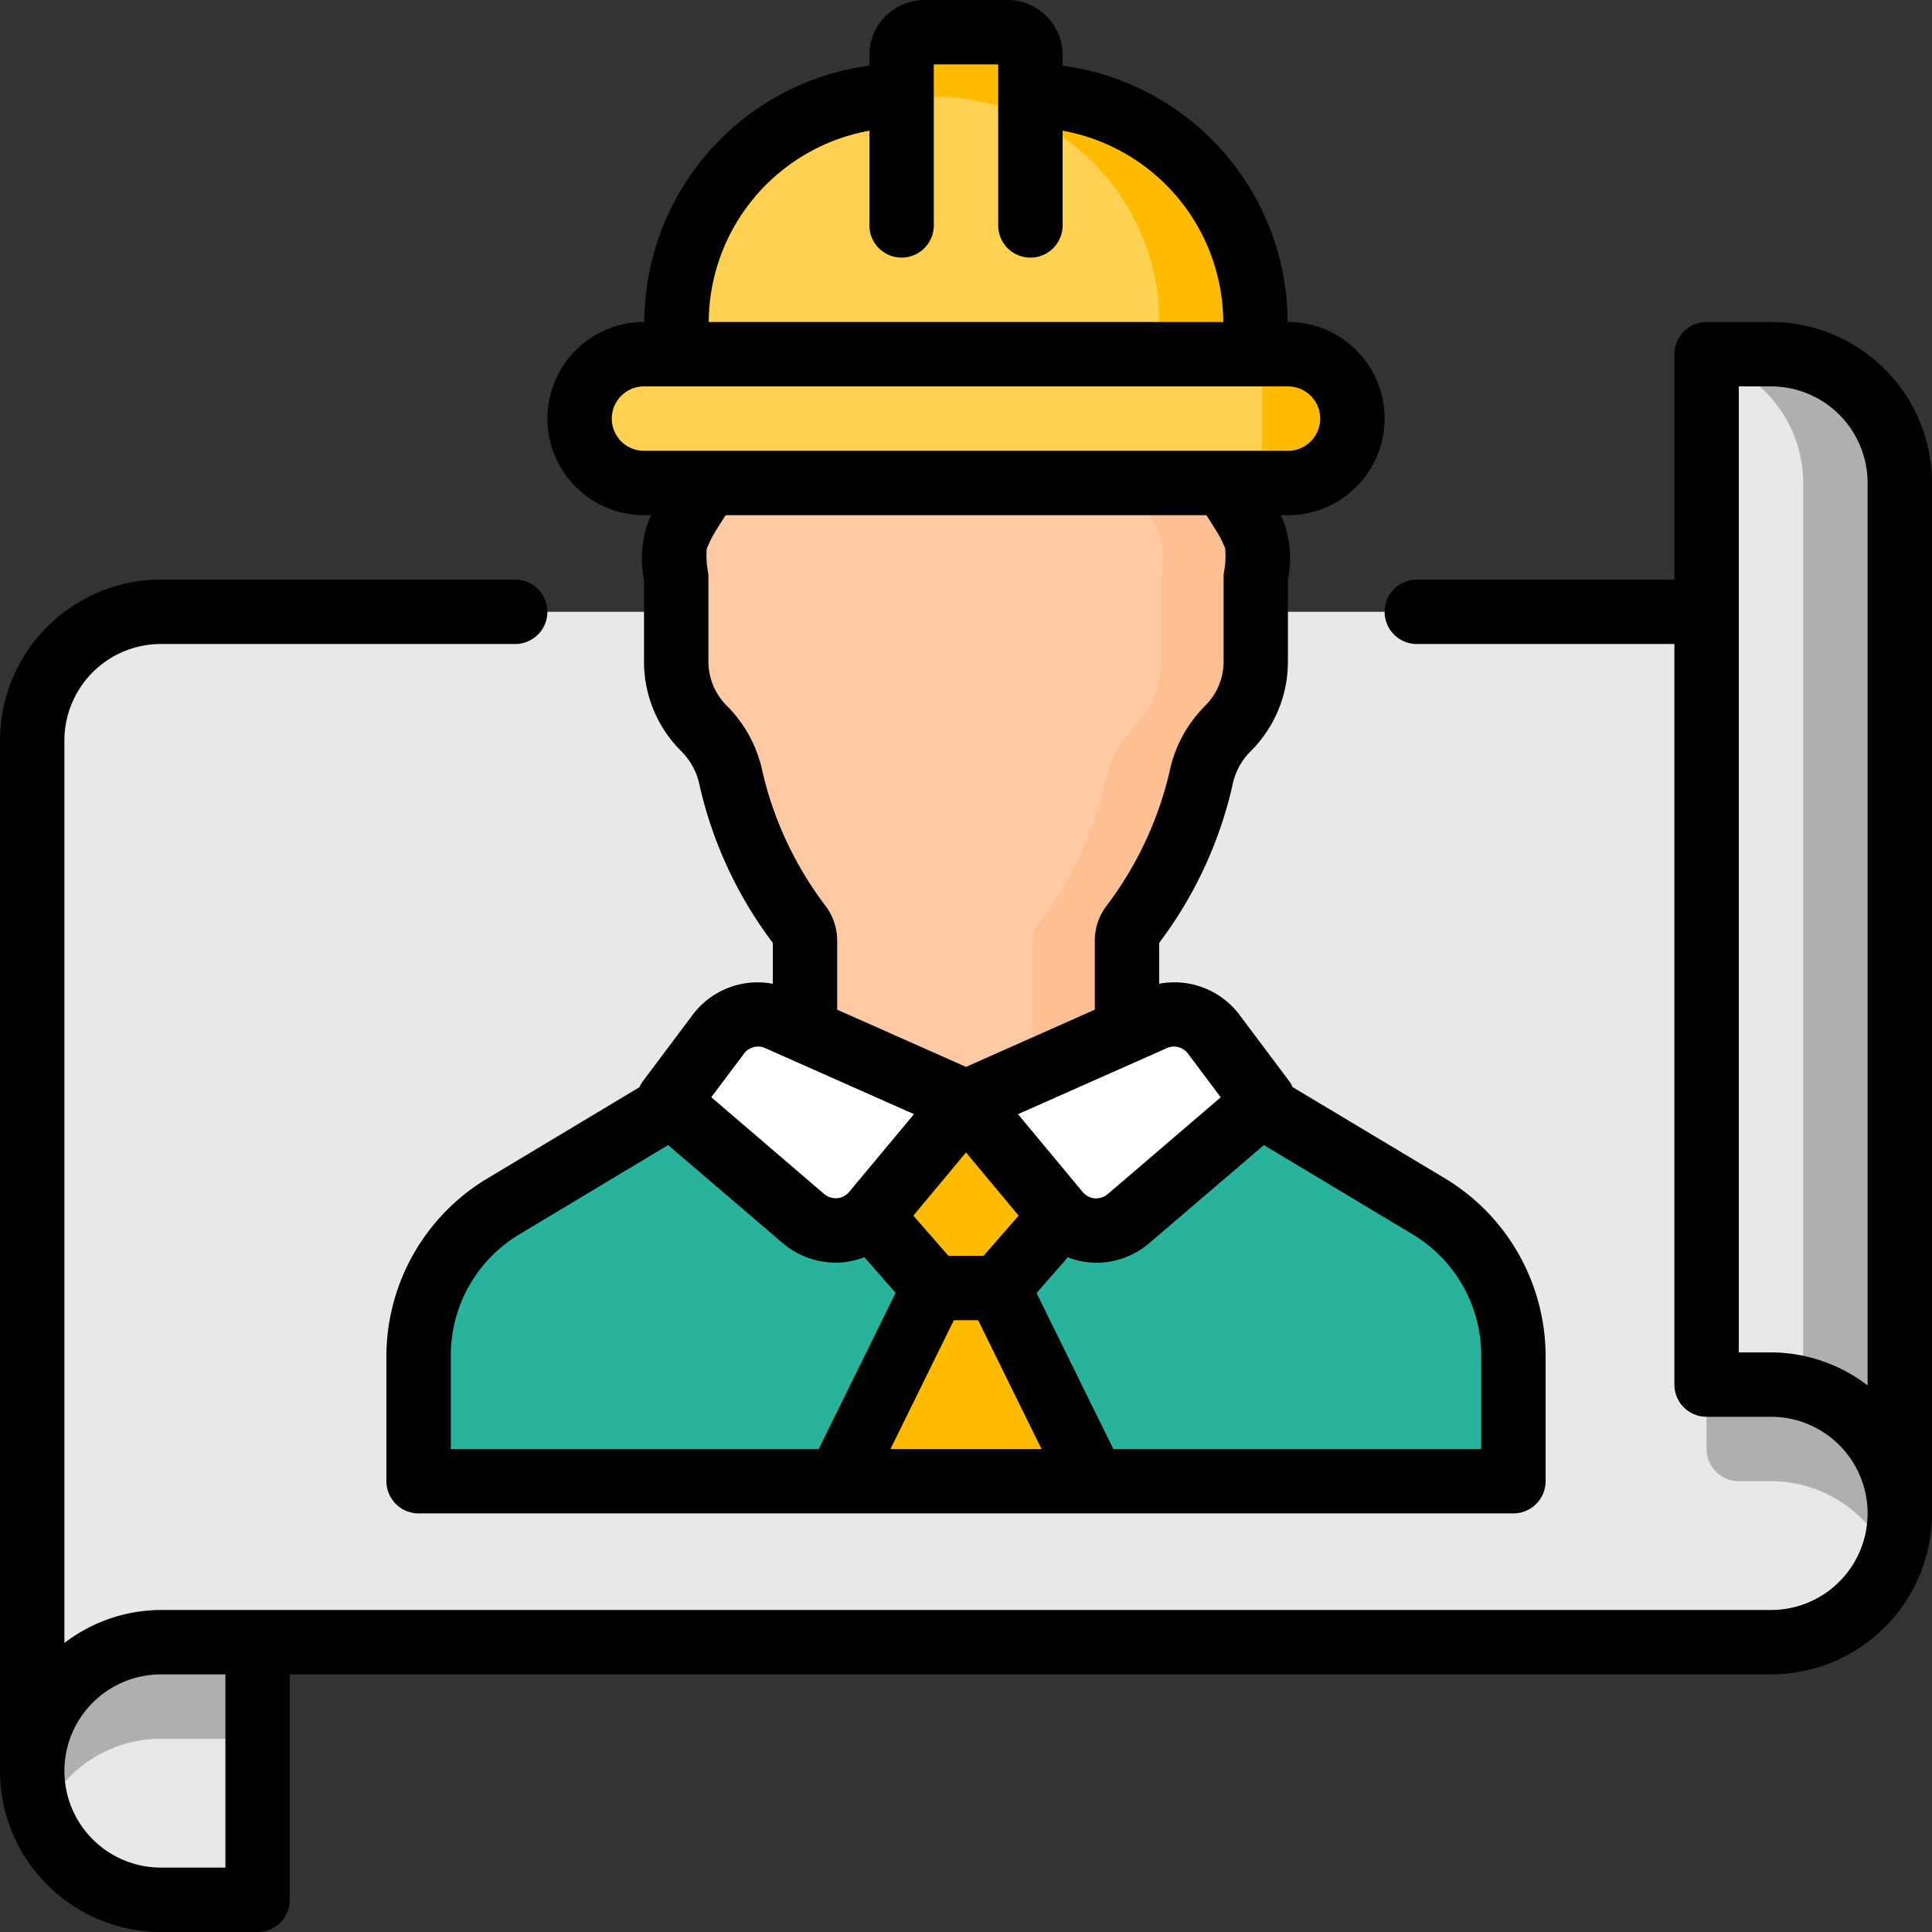 <svg id="t6-ic1" xmlns="http://www.w3.org/2000/svg" width="99.5" height="99.5" viewBox="0 0 99.5 99.5">
  <rect x="0" y="0" width="99.5" height="99.5" fill="#333333" stroke="none"/>
  <g id="_050---Plan-Manager-" data-name="050---Plan-Manager-" transform="translate(0 0)">
    <g id="Icons" transform="translate(1.658 1.658)">
      <path id="Shape" d="M96.183,17.633V69.042a6.228,6.228,0,0,1-.5,2.488,6.6,6.6,0,0,1-6.136,4.146H11.608V87.283H6.633C2.968,87.283,0,85.973,0,82.308V29.242a6.633,6.633,0,0,1,6.633-6.633H87.892V11H89.55A6.633,6.633,0,0,1,96.183,17.633Z" transform="translate(0 7.242)" fill="#e8e8e8"/>
      <path id="Shape-2" data-name="Shape" d="M11.608,50V63.267H6.633A6.6,6.6,0,0,1,.5,59.121a6.047,6.047,0,0,1-.464-1.808C.017,57.081,0,56.866,0,56.633A6.633,6.633,0,0,1,6.633,50Z" transform="translate(0 32.917)" fill="#afafaf"/>
      <path id="Shape-3" data-name="Shape" d="M11.411,53v8.292H6.436A6.6,6.6,0,0,1,.3,57.146a1.136,1.136,0,0,1,.05-.133A6.6,6.6,0,0,1,6.436,53Z" transform="translate(0.198 34.892)" fill="#e8e8e8"/>
      <path id="Shape-4" data-name="Shape" d="M61.95,19.633V67.725a6.228,6.228,0,0,1-.5,2.487,6.6,6.6,0,0,0-6.136-4.146H53.658A1.658,1.658,0,0,1,52,64.408V13h3.317A6.633,6.633,0,0,1,61.95,19.633Z" transform="translate(34.233 8.558)" fill="#afafaf"/>
      <path id="Shape-5" data-name="Shape" d="M61.95,16.633V69.7a6.62,6.62,0,0,0-4.975-6.418,6.062,6.062,0,0,0-1.658-.216H52V10h3.317A6.633,6.633,0,0,1,61.95,16.633Z" transform="translate(34.233 6.583)" fill="#afafaf"/>
      <path id="Shape-6" data-name="Shape" d="M56.975,16.548V63.2a6.062,6.062,0,0,0-1.658-.216H52V10.13A6.62,6.62,0,0,1,56.975,16.548Z" transform="translate(34.233 6.669)" fill="#e8e8e8"/>
      <path id="Shape-7" data-name="Shape" d="M49.887,20.159V24.52a4.868,4.868,0,0,1-1.443,3.449,5.06,5.06,0,0,0-1.393,2.62A19.773,19.773,0,0,1,43.5,38.119a1.352,1.352,0,0,0-.249.763v7.065a1.01,1.01,0,0,0,.133.531l-8.424,3.665L32.524,49.08l-5.987-2.6a1.01,1.01,0,0,0,.133-.531V38.882a1.352,1.352,0,0,0-.249-.763,19.772,19.772,0,0,1-3.549-7.529,5.06,5.06,0,0,0-1.393-2.62,4.868,4.868,0,0,1-1.443-3.449V20.159A4.775,4.775,0,0,1,20.1,18l.249-.547c.315-.614,1.227-1.973,1.327-2.139H21.7V12H48.228v3.317h.017c.1.166,1.012,1.526,1.327,2.139L49.82,18A4.775,4.775,0,0,1,49.887,20.159Z" transform="translate(13.13 7.9)" fill="#fec093"/>
      <path id="Shape-8" data-name="Shape" d="M45.011,20.159V24.52a4.868,4.868,0,0,1-1.443,3.449,5.06,5.06,0,0,0-1.393,2.62,19.772,19.772,0,0,1-3.549,7.529,1.352,1.352,0,0,0-.249.763v7.065a1.01,1.01,0,0,0,.133.531l-5.987,2.6-5.987-2.6a1.01,1.01,0,0,0,.133-.531V38.882a1.352,1.352,0,0,0-.249-.763,19.772,19.772,0,0,1-3.549-7.529,5.06,5.06,0,0,0-1.393-2.62,4.868,4.868,0,0,1-1.443-3.449V20.159A4.775,4.775,0,0,1,20.1,18l.249-.547c.315-.614,1.227-1.973,1.327-2.139H21.7V12H43.353v3.317h.017c.1.166,1.012,1.526,1.327,2.139l.249.547A4.775,4.775,0,0,1,45.011,20.159Z" transform="translate(13.13 7.9)" fill="#fec9a3"/>
      <path id="Shape-9" data-name="Shape" d="M49.853,15.323v6.235H20V15.323A11.618,11.618,0,0,1,31.2,3.317h.415V1.244A1.2,1.2,0,0,1,32.44.05.842.842,0,0,1,32.722,0h4.411a1.187,1.187,0,0,1,1.111,1.244V3.317h.415A11.618,11.618,0,0,1,49.853,15.323Z" transform="translate(13.164)" fill="#fb0"/>
      <path id="Shape-10" data-name="Shape" d="M44.878,15.3v6.235H20V15.3A11.618,11.618,0,0,1,31.2,3.3h.415V1.224A1.2,1.2,0,0,1,32.44.03a1.2,1.2,0,0,1,.829,1.194V3.3h.415A11.618,11.618,0,0,1,44.878,15.3Z" transform="translate(13.164 0.02)" fill="#ffd152"/>
      <path id="Shape-11" data-name="Shape" d="M55.569,33.23l8.458,5.376a8.97,8.97,0,0,1,4.356,7.688v6.459H12V46.286A8.97,8.97,0,0,1,16.356,38.6l8.458-5.376Z" transform="translate(7.9 21.871)" fill="#29b39d"/>
      <rect id="Rectangle-path" width="40" height="7" rx="2" transform="translate(28.342 16.342)" fill="#fb0"/>
      <rect id="Rectangle-path-2" data-name="Rectangle-path" width="35" height="7" rx="2" transform="translate(28.342 16.342)" fill="#ffd152"/>
      <path id="Shape-12" data-name="Shape" d="M25.438,30.724l9.666,4.3-4.743,5.693a2.564,2.564,0,0,1-3.637.305l-7-6,2.62-3.492A2.564,2.564,0,0,1,25.438,30.724Z" transform="translate(12.987 20.081)" fill="#fff"/>
      <path id="Shape-13" data-name="Shape" d="M38.666,30.724,29,35.02l4.743,5.693a2.564,2.564,0,0,0,3.637.305l7-6-2.62-3.492A2.564,2.564,0,0,0,38.666,30.724Z" transform="translate(19.092 20.081)" fill="#fff"/>
      <path id="Shape-14" data-name="Shape" d="M35.857,39.084l-.017.017-3.234,3.7H29.29l-3.234-3.7-.017-.017a.779.779,0,0,0,.166-.166l4.743-5.688,4.743,5.688A.778.778,0,0,0,35.857,39.084Z" transform="translate(17.143 21.876)" fill="#fb0"/>
      <path id="Shape-15" data-name="Shape" d="M37.942,48.652v.3H25.14v-.3L29.883,39H33.2Z" transform="translate(16.551 25.675)" fill="#fb0"/>
    </g>
    <g id="Outline">
      <path id="Shape-16" data-name="Shape" d="M8.292,92.917h4.975a1.658,1.658,0,0,0,1.658-1.658V79.65H91.208A8.3,8.3,0,0,0,99.5,71.358V18.292A8.3,8.3,0,0,0,91.208,10H87.892a1.658,1.658,0,0,0-1.658,1.658V23.267H72.967a1.658,1.658,0,1,0,0,3.317H86.233V64.725a1.658,1.658,0,0,0,1.658,1.658h3.317a4.975,4.975,0,1,1,0,9.95H8.292a8.206,8.206,0,0,0-4.975,1.7V31.558a4.975,4.975,0,0,1,4.975-4.975H26.533a1.658,1.658,0,1,0,0-3.317H8.292A8.3,8.3,0,0,0,0,31.558V84.625A8.3,8.3,0,0,0,8.292,92.917Zm82.917-29.85H89.55V13.317h1.658a4.975,4.975,0,0,1,4.975,4.975V64.768A8.206,8.206,0,0,0,91.208,63.067ZM8.292,79.65h3.317V89.6H8.292a4.975,4.975,0,0,1,0-9.95Z" transform="translate(0 6.583)"/>
      <path id="Shape-17" data-name="Shape" d="M63.408,21.558a4.975,4.975,0,0,0-4.975-4.975h-.018a13.358,13.358,0,0,0-11.59-13.2V2.9A2.839,2.839,0,0,0,44.061,0H39.639a2.839,2.839,0,0,0-2.764,2.9v.481a13.358,13.358,0,0,0-11.59,13.2h-.018a4.975,4.975,0,1,0,0,9.95h.371l-.129.285a5.517,5.517,0,0,0-.242,3.031v4.229a6.5,6.5,0,0,0,1.927,4.62,3.425,3.425,0,0,1,.942,1.781A21.274,21.274,0,0,0,31.9,48.558v2.108a4.186,4.186,0,0,0-4.134,1.607l-2.619,3.494a1.438,1.438,0,0,0-.108.222l-7.88,4.726A10.7,10.7,0,0,0,12,69.824v6.459a1.658,1.658,0,0,0,1.658,1.658H70.042A1.658,1.658,0,0,0,71.7,76.283V69.816A10.7,10.7,0,0,0,66.539,60.7L58.661,55.98a1.438,1.438,0,0,0-.108-.222l-2.619-3.494a4.194,4.194,0,0,0-4.134-1.6V48.558a21.328,21.328,0,0,0,3.766-8.084A3.412,3.412,0,0,1,56.5,38.7a6.5,6.5,0,0,0,1.929-4.622V29.85a5.519,5.519,0,0,0-.216-2.985l-.156-.332h.371A4.975,4.975,0,0,0,63.408,21.558ZM36.875,6.731v4.877a1.658,1.658,0,0,0,3.317,0V3.317h3.317v8.292a1.658,1.658,0,1,0,3.317,0V6.731A10.066,10.066,0,0,1,55.1,16.583H28.6A10.066,10.066,0,0,1,36.875,6.731ZM23.608,21.558A1.658,1.658,0,0,1,25.267,19.9H58.433a1.658,1.658,0,1,1,0,3.317H25.267A1.658,1.658,0,0,1,23.608,21.558Zm6.809,32.706a.9.9,0,0,1,1.093-.284l7.661,3.4-3.34,4.007a.9.9,0,0,1-.619.322.94.94,0,0,1-.663-.214l-5.817-4.987ZM41.85,59.352l2.711,3.255-1.806,2.068H40.945l-1.806-2.068Zm-.625,8.64h1.25l3.265,6.633H37.96ZM15.317,69.824a7.267,7.267,0,0,1,3.552-6.267l7.64-4.584L32.4,64.012a4.2,4.2,0,0,0,2.74,1.015,2.928,2.928,0,0,0,.362-.015,4.207,4.207,0,0,0,1.114-.267l1.61,1.841-3.96,8.04H15.317Zm41.875-10.85,7.638,4.582a7.268,7.268,0,0,1,3.554,6.269v4.8H49.437l-3.953-8.033,1.61-1.841a4.207,4.207,0,0,0,1.114.267c.121.01.24.015.362.015A4.191,4.191,0,0,0,51.3,64.012Zm-3.909-4.711,1.685,2.25L49.147,61.5a.947.947,0,0,1-.663.216.9.9,0,0,1-.619-.322l-3.337-4.013,7.662-3.4A.9.9,0,0,1,53.283,54.262Zm1.668-26.568.242.521a4.146,4.146,0,0,1-.048,1.2,1.542,1.542,0,0,0-.028.3v4.361a3.209,3.209,0,0,1-.959,2.279,6.76,6.76,0,0,0-1.842,3.459,18.333,18.333,0,0,1-3.284,6.91,2.974,2.974,0,0,0-.549,1.713V52L41.85,54.946,35.217,52V48.44a3,3,0,0,0-.565-1.738,18.256,18.256,0,0,1-3.265-6.879,6.77,6.77,0,0,0-1.846-3.468,3.207,3.207,0,0,1-.957-2.277V29.717a1.549,1.549,0,0,0-.027-.29A4.512,4.512,0,0,1,28.5,28.25l.217-.479c.141-.277.474-.806.753-1.237H54.231C54.506,26.96,54.831,27.474,54.951,27.694Z" transform="translate(7.9 0)"/>
    </g>
  </g>
</svg>
